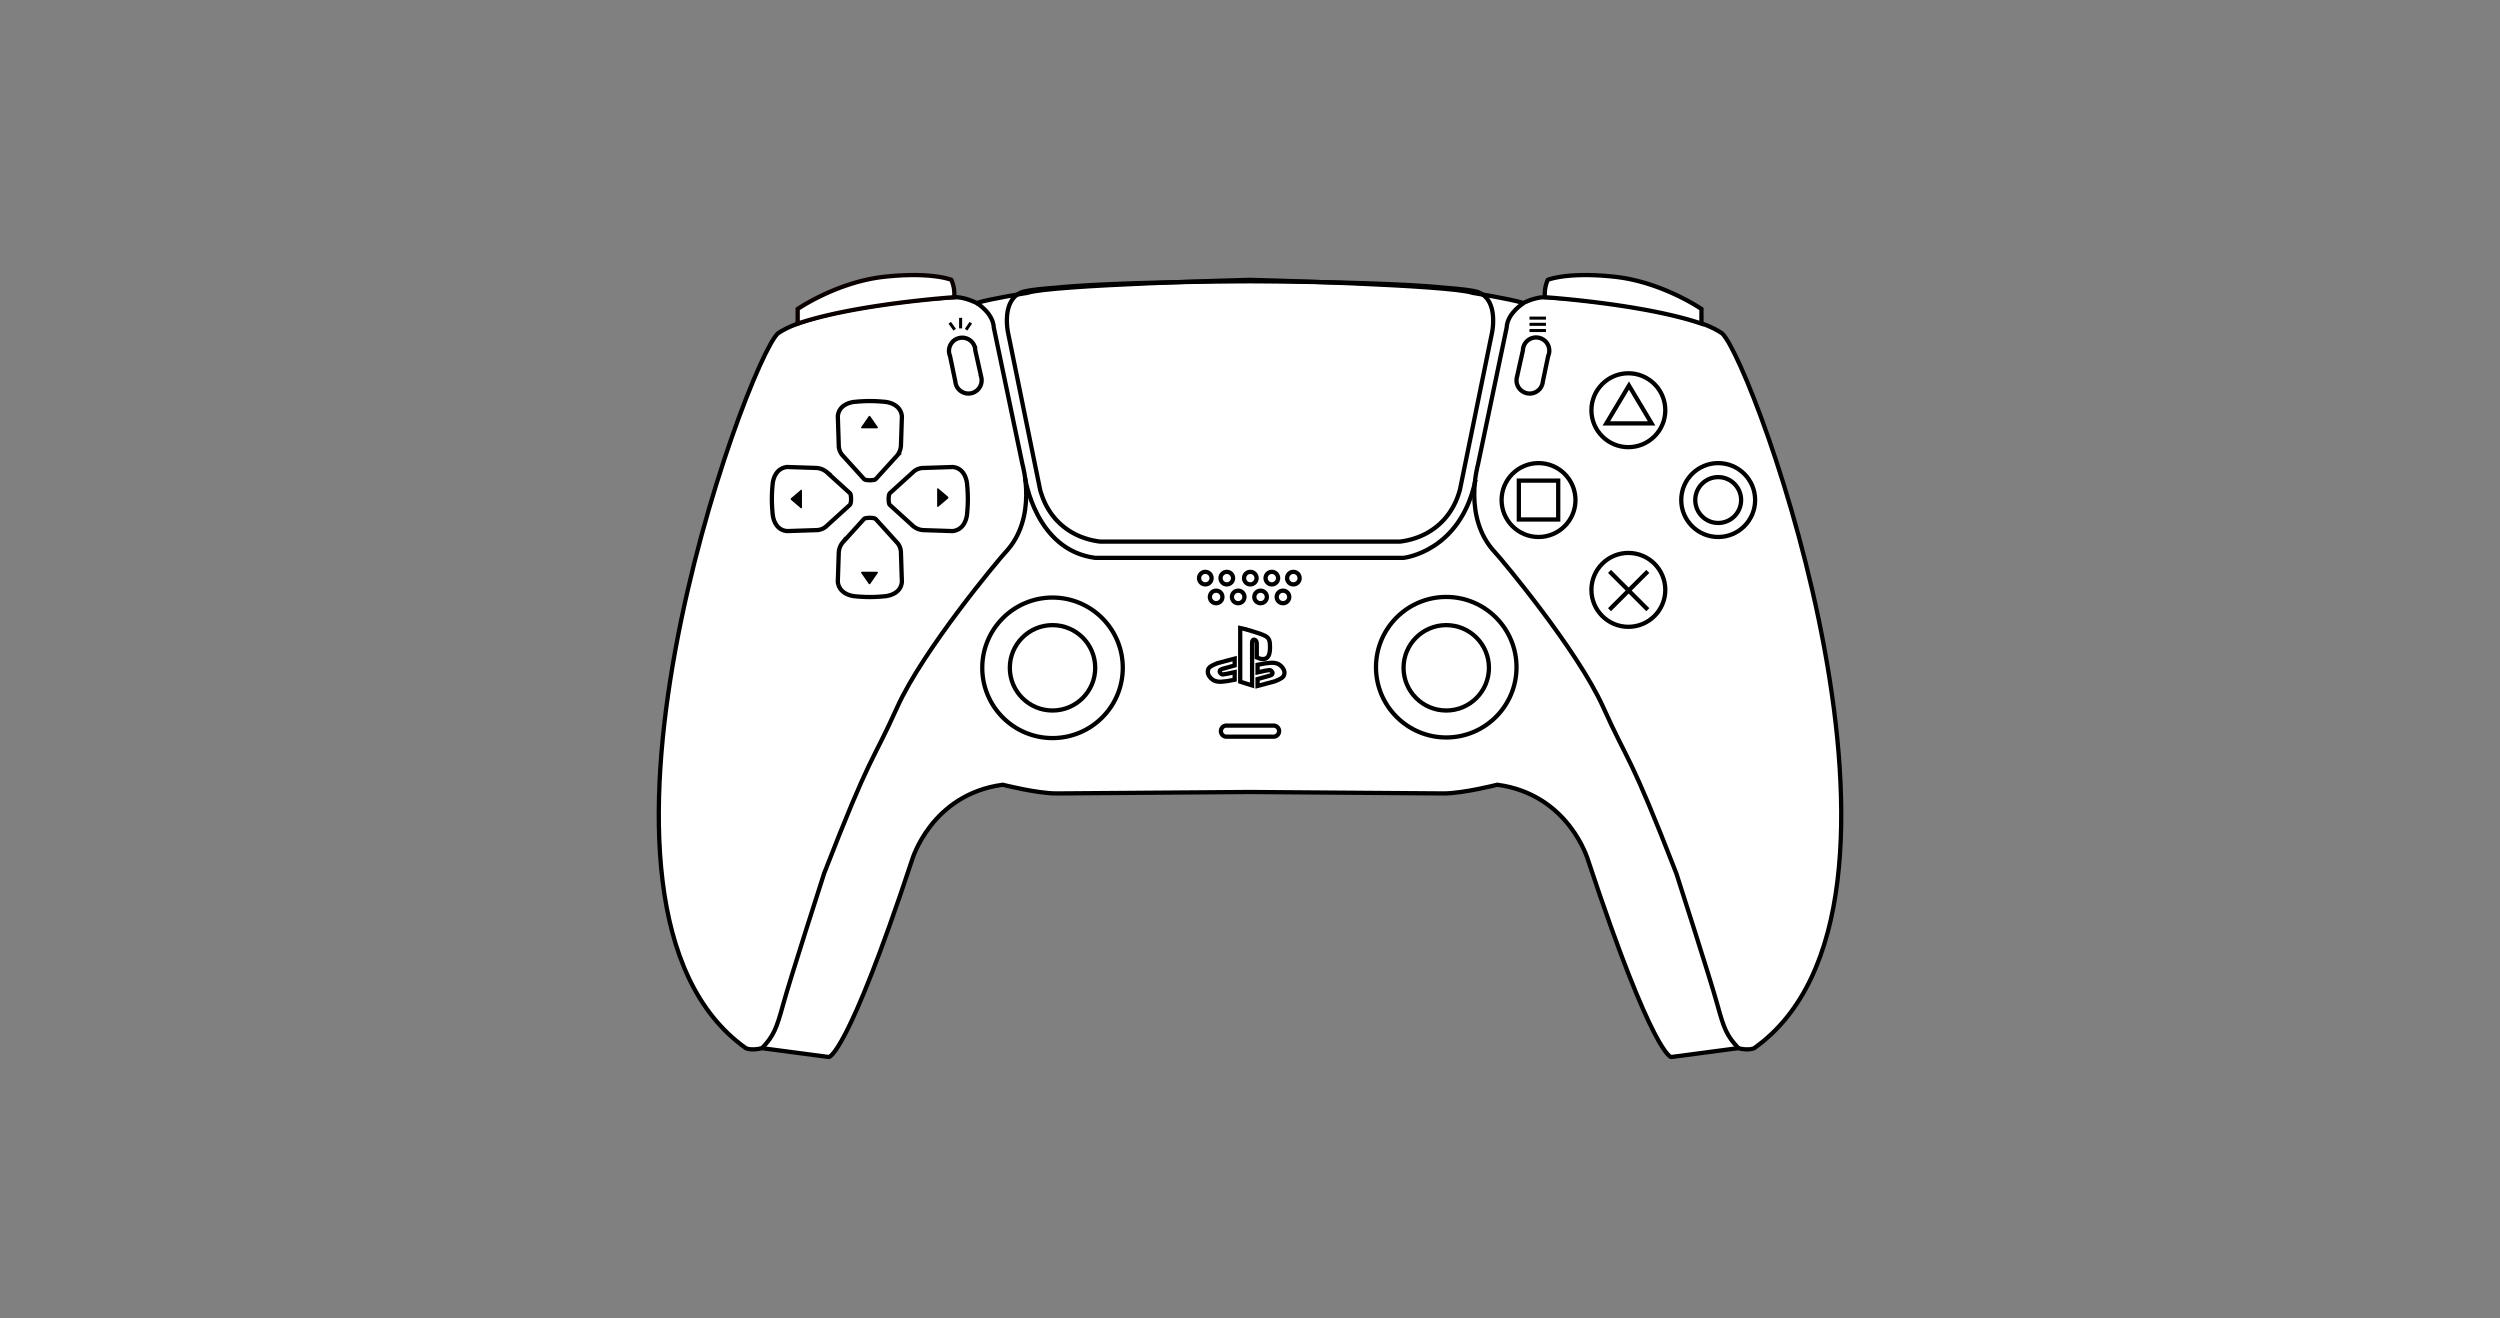 <svg id="Layer_1" data-name="Layer 1" xmlns="http://www.w3.org/2000/svg" viewBox="0 0 4096 2160"><rect x="0" y="0" width="4096" height="2160" fill="#808080" stroke="none"/><defs><style>.cls-1,.cls-3{fill:#fff;}.cls-1,.cls-2,.cls-4{stroke:#000;}.cls-1,.cls-2,.cls-3,.cls-4{stroke-miterlimit:10;}.cls-1,.cls-2,.cls-3{stroke-width:7px;}.cls-2,.cls-4{fill:none;}.cls-3{stroke:#0a0000;}.cls-4{stroke-width:5px;}</style></defs><path class="cls-1" d="M2821.66,546.32c-61.38-43.08-278-60.4-293.8-59.34s-32.05,9.49-32.05,9.49c-22.55-7.12-83.07-16.61-83.07-16.61C2376,466.8,2048,458.49,2048,458.49s-328,8.31-364.74,21.37c0,0-60.52,9.49-83.07,16.61,0,0-16.22-8.44-32-9.49s-232.42,16.26-293.8,59.34c-51.56,48.66-377.93,940-52.35,1171,0,0,8.31,4.48,26.5,0l109.46,14.5s29.53,0,136.14-322.38c0,0,30.93-107.9,148.82-123.73,0,0,55.78,14.25,87.83,14.25l317.26-2.38,317.26,2.38c32,0,87.83-14.25,87.83-14.25,117.89,15.83,148.82,123.73,148.82,123.73,106.61,322.38,136.14,322.38,136.14,322.38l109.46-14.5c18.19,4.48,26.5,0,26.5,0C3199.59,1486.27,2873.22,595,2821.66,546.32Z"/><path class="cls-2" d="M2446.36,528.91l-.06-.3c.6-17-2.64-40.77-23.6-49.54-7.28-3.05-28.57-5.62-57.54-7.79-96.28-9.84-316.91-10.41-316.91-10.41h-.45s-220.63.57-316.91,10.41c-29,2.17-50.27,4.74-57.54,7.79-21,8.77-24.2,32.57-23.6,49.54,0,.1,0,.2-.07.3l.1.48a105.85,105.85,0,0,0,2.21,17.72l52.22,255.56q1.63,5.87,3.63,11.19A112,112,0,0,0,1718,834.93a106.93,106.93,0,0,0,26,29.1,110.63,110.63,0,0,0,34.7,18.12,119.88,119.88,0,0,0,15.93,4c2.53.46,5.11.87,7.78,1.21h491.27c2.66-.34,5.25-.75,7.78-1.21a119.88,119.88,0,0,0,15.93-4,110.63,110.63,0,0,0,34.7-18.12,106.74,106.74,0,0,0,26-29.1,111.54,111.54,0,0,0,10.17-21.07c1.32-3.55,2.54-7.28,3.63-11.19l52.22-255.56a105.85,105.85,0,0,0,2.21-17.72Z"/><path class="cls-2" d="M1449.18,658.32s-11.48-1.24-24-1.24-24,1.24-24,1.24-26.51,1.17-28.49,23.66l1.59,48.59a24.8,24.8,0,0,0,5.44,14.73l35,38.58a6.74,6.74,0,0,0,4.16,2.45,40.6,40.6,0,0,0,6.35.53,41.32,41.32,0,0,0,7.07-.67,4.91,4.91,0,0,0,3-1.79l34.52-38a28.88,28.88,0,0,0,6.33-17.17l1.55-47.22C1475.15,659.49,1449.18,658.32,1449.18,658.32Z"/><path class="cls-2" d="M1401.18,976.94s11.47,1.25,24,1.25,24-1.25,24-1.25,26.5-1.17,28.48-23.65l-1.59-48.6a24.79,24.79,0,0,0-5.43-14.73l-35-38.58a6.68,6.68,0,0,0-4.16-2.44,39.28,39.28,0,0,0-6.34-.53,41.49,41.49,0,0,0-7.08.66,5,5,0,0,0-3,1.79l-34.51,38a28.85,28.85,0,0,0-6.34,17.17l-1.55,47.23C1375.2,975.77,1401.18,976.94,1401.18,976.94Z"/><path class="cls-2" d="M1265.87,793.63s-1.25,11.48-1.25,24,1.25,24,1.25,24,1.17,26.51,23.65,28.49l48.6-1.6a24.73,24.73,0,0,0,14.73-5.43l38.58-35a6.68,6.68,0,0,0,2.44-4.16,39.42,39.42,0,0,0,.53-6.35,41.46,41.46,0,0,0-.66-7.07,5.06,5.06,0,0,0-1.79-3l-38-34.51a28.87,28.87,0,0,0-17.18-6.33l-47.22-1.55C1267,767.65,1265.87,793.63,1265.87,793.63Z"/><path class="cls-2" d="M1584.48,841.63s1.25-11.47,1.25-24-1.25-24-1.25-24-1.17-26.5-23.65-28.48l-48.6,1.59a24.79,24.79,0,0,0-14.72,5.43l-38.59,35a6.77,6.77,0,0,0-2.44,4.16,39.28,39.28,0,0,0-.53,6.34,41.21,41.21,0,0,0,.67,7.07,5,5,0,0,0,1.78,3l38,34.51a28.94,28.94,0,0,0,17.18,6.34l47.22,1.55C1583.31,867.61,1584.48,841.63,1584.48,841.63Z"/><circle class="cls-2" cx="1724.45" cy="1094.15" r="115.12"/><circle class="cls-2" cx="2369.53" cy="1093.15" r="115.12"/><circle class="cls-2" cx="2667.9" cy="672.1" r="60.53"/><circle class="cls-2" cx="2815.08" cy="819.27" r="60.53"/><circle class="cls-2" cx="2520.73" cy="819.27" r="60.53"/><polygon class="cls-2" points="2668.9 631.71 2631.85 693.69 2668.9 693.69 2705.96 693.69 2668.9 631.71"/><polygon class="cls-2" points="2520.72 787.44 2488.47 787.44 2488.47 851.13 2520.72 851.13 2552.98 851.13 2552.98 787.44 2520.72 787.44"/><circle class="cls-2" cx="2667.9" cy="966.45" r="60.53"/><line class="cls-2" x1="2637.04" y1="998.89" x2="2699.75" y2="936.19"/><line class="cls-2" x1="2699.75" y1="998.89" x2="2637.04" y2="936.19"/><circle class="cls-2" cx="2815.08" cy="819.27" r="37.58"/><path class="cls-3" d="M1306.92,530.22v-24s64.45-44.31,142-52.75,109.72,5,109.72,5a57.45,57.45,0,0,1,4.74,28.49S1402.82,497.78,1306.92,530.22Z"/><path class="cls-1" d="M2787.64,530.22v-24s-64.45-44.31-142-52.75-109.71,5-109.71,5a57.52,57.52,0,0,0-4.75,28.49S2691.74,497.78,2787.64,530.22Z"/><path class="cls-2" d="M1600.19,496.47s27,16.09,28.06,40.35l47,224.18s25.58,87.41-28,144c-10.25,10.84-135,159.82-177.23,253.71s-42.2,72.27-119.74,272.18c0,0-55.91,173.54-67,214.15s-15.78,52.22-34.8,72.27"/><path class="cls-2" d="M1607.55,617.23h0l-9.67-43.31a21.52,21.52,0,0,0-1.8-8.07v0h0a21.62,21.62,0,0,0-39.59,17.37l8.73,41.78a21.42,21.42,0,0,0,1,5l0,.1h0a21.61,21.61,0,0,0,41.25-12.86Z"/><path class="cls-2" d="M2485.47,617.23h0l9.67-43.31a21.52,21.52,0,0,1,1.8-8.07v0h0a21.62,21.62,0,0,1,39.6,17.37L2527.81,625a21.43,21.43,0,0,1-1.06,5l0,.1h0a21.61,21.61,0,0,1-41.25-12.86Z"/><path class="cls-2" d="M2086.58,1188.78h-77.16a9.1,9.1,0,0,0,0,18.2h77.16a9.1,9.1,0,0,0,0-18.2Z"/><circle class="cls-2" cx="1724.45" cy="1094.15" r="69.96"/><circle class="cls-2" cx="2369.53" cy="1094.15" r="69.96"/><path class="cls-2" d="M1679.49,783s16.81,118.36,114.92,131h505.16s93.78-9.76,118-128.19"/><path class="cls-2" d="M2496.56,496.47s-27,16.09-28.07,40.35L2421.55,761S2396,848.41,2449.5,905c10.26,10.84,135,159.82,177.23,253.71s42.2,72.27,119.74,272.18c0,0,55.91,173.54,67,214.15s15.78,52.22,34.79,72.27"/><circle class="cls-2" cx="1974.8" cy="947.2" r="10.29"/><circle class="cls-2" cx="2009.97" cy="947.2" r="10.29"/><circle class="cls-2" cx="2048.51" cy="947.2" r="10.29"/><circle class="cls-2" cx="2083.78" cy="947.2" r="10.29"/><circle class="cls-2" cx="2119.04" cy="947.2" r="10.29"/><circle class="cls-2" cx="2102.02" cy="978.03" r="10.29"/><circle class="cls-2" cx="1992.53" cy="978.03" r="10.29"/><circle class="cls-2" cx="2028.63" cy="978.03" r="10.29"/><circle class="cls-2" cx="2065.33" cy="978.03" r="10.29"/><path class="cls-2" d="M2059.13,1055.48v21.79c15.1,6.58,21.66,0,21.66-15.46,0-15.85-1.34-18.3-17.81-24-6.48-2.19-22.76-7.4-31-8.94v88l19.44,6.17V1053c0-3.38,1.51-5.63,3.94-4.86C2058.5,1049,2059.13,1052.1,2059.13,1055.48Z"/><path class="cls-2" d="M2104.14,1105c2.24-8-6.19-16-11.57-17.77-5.74-1.92-12-2.15-32.17,1.93v12.4c8.66-2.08,17.11-3.51,19.41-3.74,2.64-.26,9.85,6.26.74,9.13l-20.15,5.61v11.29l28.39-7.62C2099,1112,2102.71,1110.05,2104.14,1105Z"/><path class="cls-2" d="M1979.14,1097.86c-2.24,8,6.19,16,11.57,17.77,5.73,1.92,12,2.15,32.17-1.94V1101.3c-8.66,2.07-17.12,3.5-19.42,3.73-2.64.27-9.85-6.26-.73-9.13l20.15-5.6V1079l-28.4,7.62C1984.32,1090.79,1980.56,1092.77,1979.14,1097.86Z"/><line class="cls-4" x1="1573.88" y1="538.05" x2="1573.88" y2="520.75"/><line class="cls-4" x1="1564.16" y1="540.2" x2="1556.07" y2="528.83"/><line class="cls-4" x1="1582.85" y1="540.2" x2="1590.56" y2="528.83"/><line class="cls-4" x1="2505.94" y1="531.38" x2="2532.87" y2="531.38"/><line class="cls-4" x1="2505.94" y1="521.21" x2="2532.87" y2="521.21"/><line class="cls-4" x1="2505.94" y1="541.55" x2="2532.87" y2="541.55"/><path d="M1425.87,956.56l12.29-17.79a1.35,1.35,0,0,0-1.28-2H1412.3a1.34,1.34,0,0,0-1.28,2l12.29,17.79A1.6,1.6,0,0,0,1425.87,956.56Z"/><path d="M1423.31,682,1411,699.78a1.34,1.34,0,0,0,1.28,2h24.58a1.35,1.35,0,0,0,1.28-2L1425.87,682A1.6,1.6,0,0,0,1423.31,682Z"/><path d="M1553.23,813.85l-16-13.64c-.8-.68-1.83.12-1.83,1.42v27.28c0,1.31,1,2.11,1.83,1.42l16-13.63A2,2,0,0,0,1553.23,813.85Z"/><path d="M1296.12,819.06l16,13.63c.8.69,1.83-.11,1.83-1.42V804c0-1.3-1-2.1-1.83-1.42l-16,13.64A2,2,0,0,0,1296.12,819.06Z"/></svg>